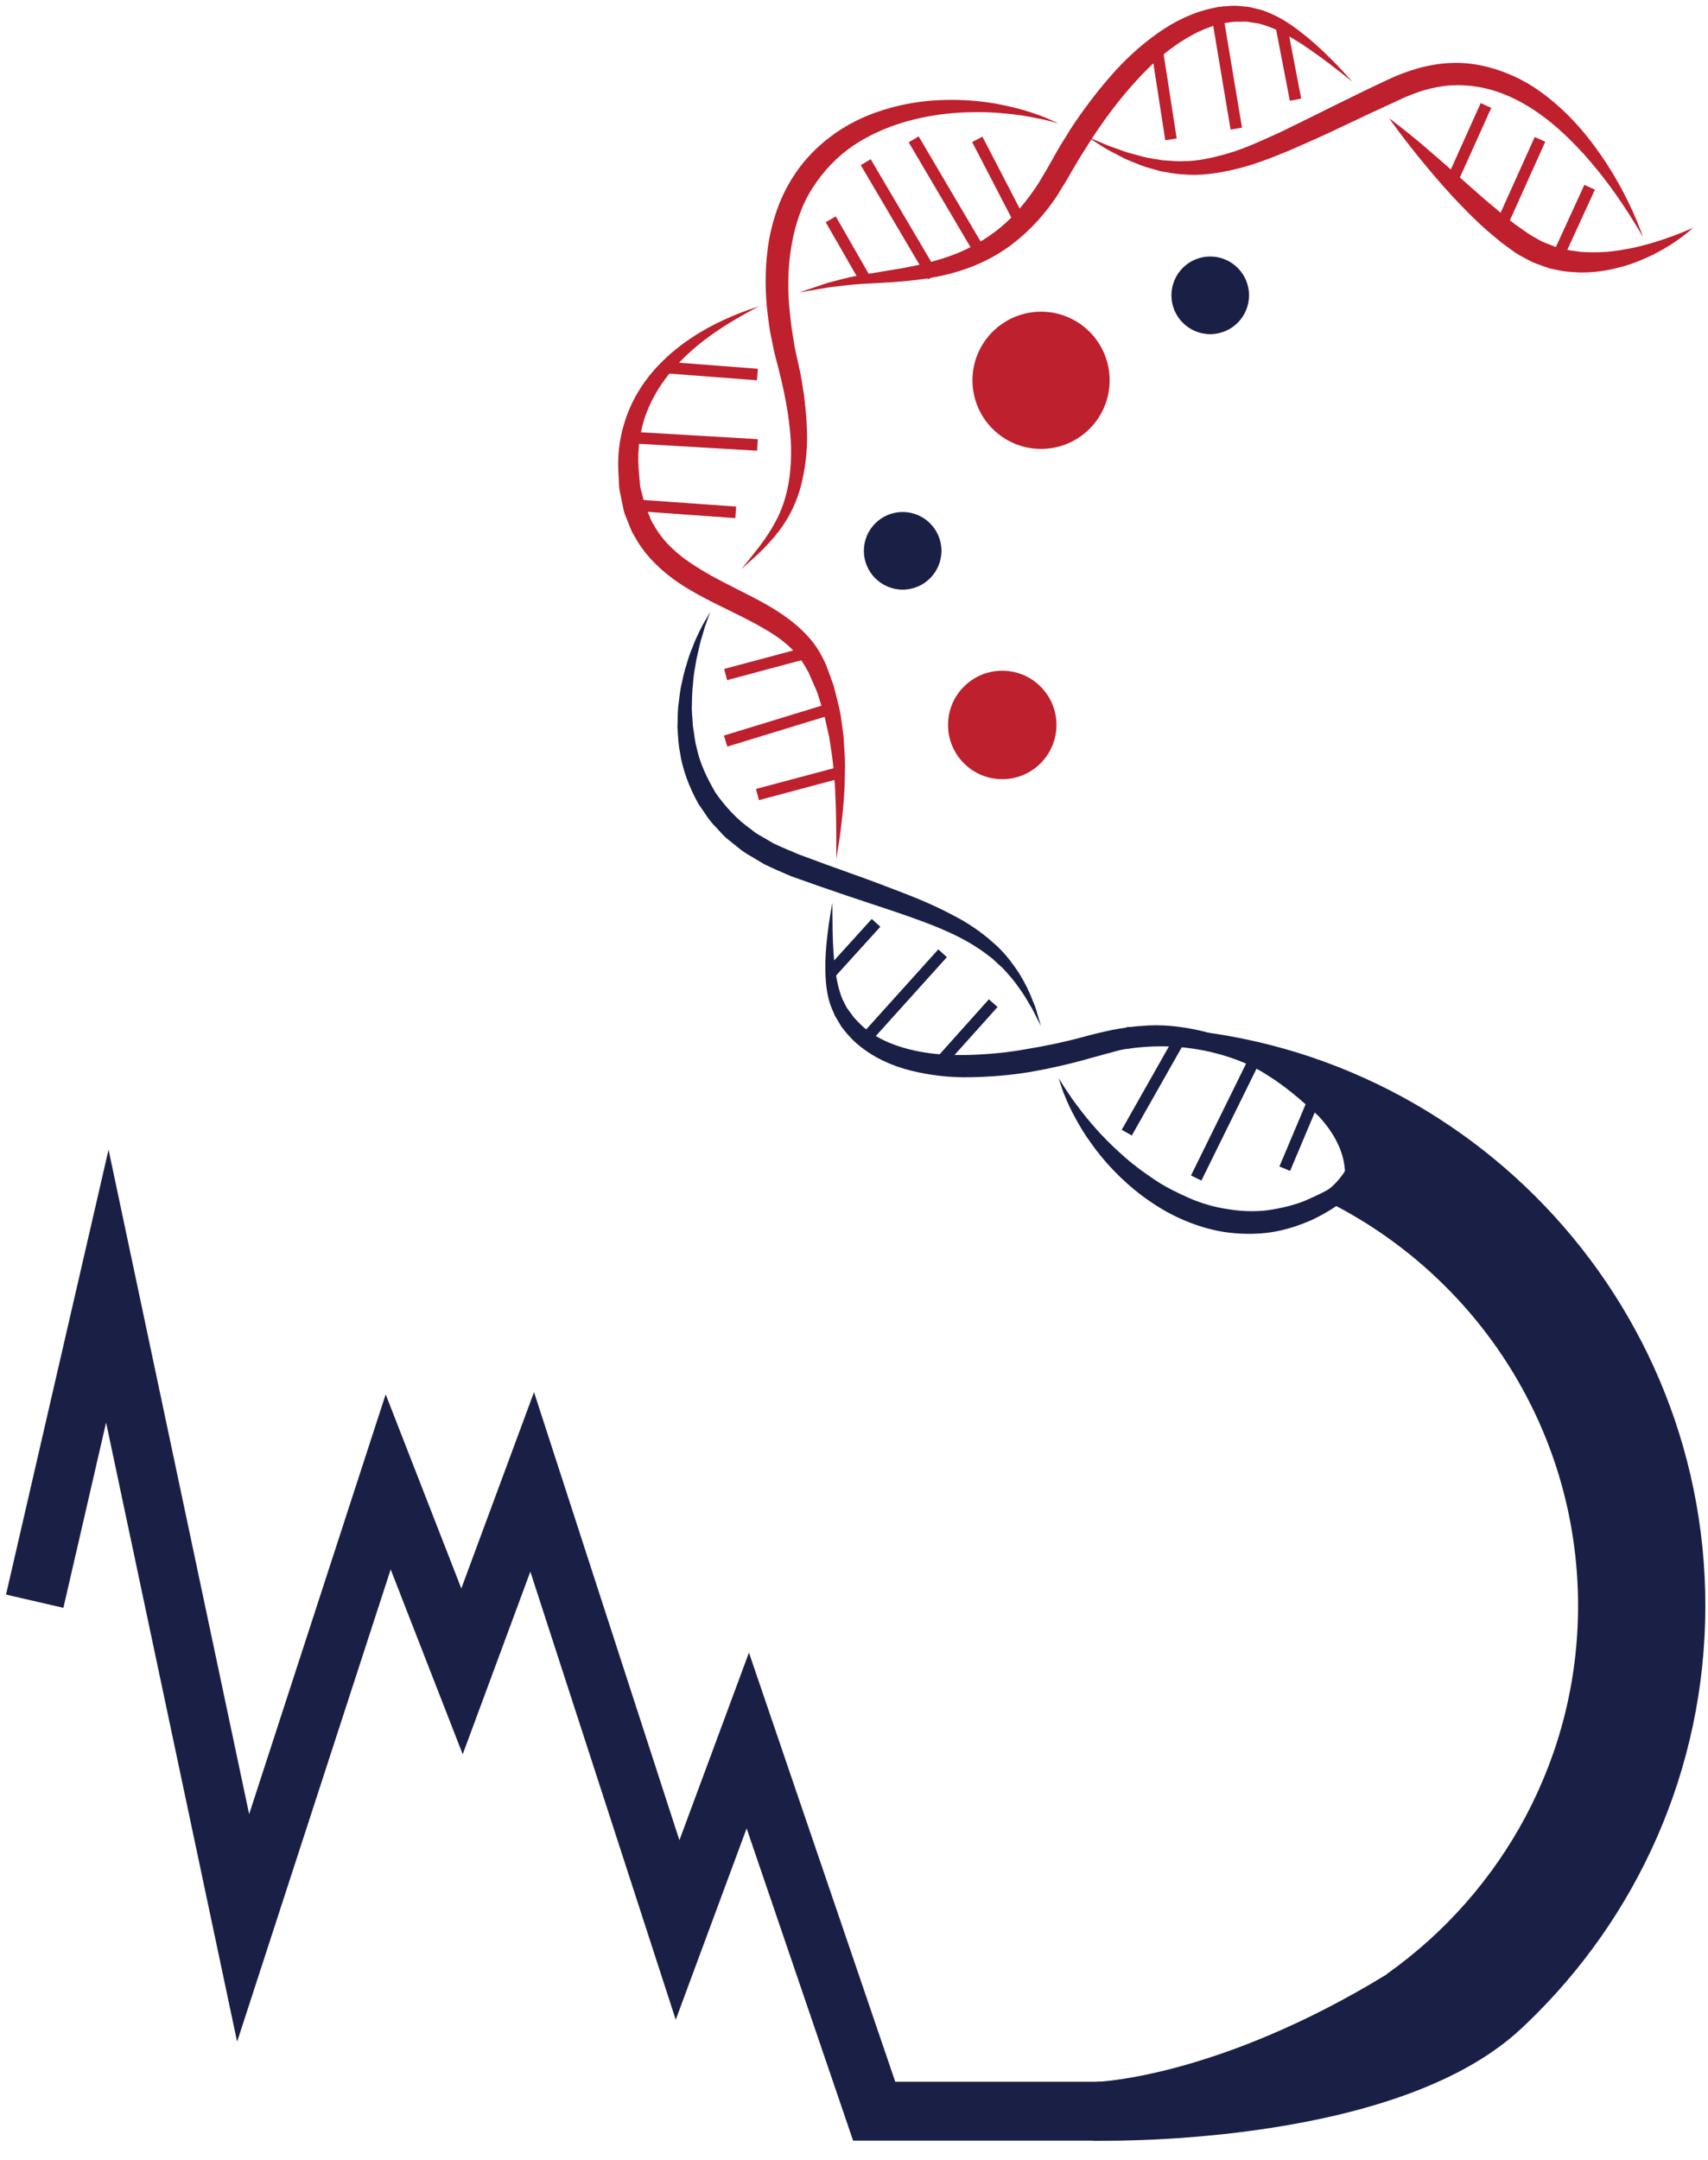 <?xml version="1.0" encoding="UTF-8"?>
<svg width="87px" height="110px" viewBox="0 0 87 110" version="1.1" xmlns="http://www.w3.org/2000/svg" xmlns:xlink="http://www.w3.org/1999/xlink">
    <!-- Generator: Sketch 41.1 (35376) - http://www.bohemiancoding.com/sketch -->
    <title>Group 2</title>
    <desc>Created with Sketch.</desc>
    <defs></defs>
    <g id="Page-1" stroke="none" stroke-width="1" fill="none" fill-rule="evenodd">
        <g id="Clipped" transform="translate(-108, -179)">
            <g id="Group" transform="translate(108, 179)">
                <g id="Group-2">
                    <path d="M55.376,6.964 C55.376,6.964 55.496,7.015 55.723,7.11 C55.949,7.199 56.275,7.36 56.703,7.51 C56.914,7.584 57.15,7.668 57.405,7.758 C57.665,7.829 57.946,7.906 58.248,7.988 C58.548,8.067 58.877,8.1 59.215,8.162 C59.559,8.174 59.914,8.233 60.288,8.207 C61.035,8.211 61.83,8.022 62.652,7.783 C63.477,7.536 64.316,7.136 65.191,6.744 C66.929,5.904 68.787,4.947 70.684,4.061 C71.633,3.611 72.77,3.251 73.882,3.209 C75,3.151 76.097,3.432 77.045,3.853 C78.005,4.273 78.805,4.881 79.49,5.506 C80.178,6.129 80.74,6.797 81.215,7.438 C82.168,8.719 82.766,9.899 83.148,10.733 C83.526,11.569 83.684,12.07 83.684,12.07 C83.684,12.07 83.434,11.609 82.941,10.844 C82.447,10.082 81.713,9.01 80.691,7.865 C79.666,6.742 78.334,5.495 76.637,4.807 C75.793,4.465 74.868,4.297 73.936,4.347 C72.99,4.402 72.107,4.686 71.18,5.13 C70.236,5.559 69.299,6.002 68.372,6.443 C67.449,6.887 66.521,7.298 65.613,7.69 C64.697,8.068 63.796,8.416 62.887,8.627 C61.983,8.838 61.092,8.961 60.273,8.88 C59.865,8.868 59.48,8.779 59.117,8.72 C58.764,8.613 58.423,8.537 58.119,8.419 C57.818,8.295 57.535,8.192 57.28,8.074 C57.033,7.945 56.805,7.826 56.6,7.719 C56.188,7.511 55.905,7.29 55.692,7.166 C55.485,7.034 55.376,6.964 55.376,6.964 Z" id="Shape" fill="#BE202E"></path>
                    <path d="M37.766,28.982 C37.766,28.982 38.122,28.552 38.711,27.793 C38.998,27.41 39.328,26.931 39.616,26.349 C39.905,25.764 40.114,25.06 40.219,24.275 C40.317,23.488 40.327,22.621 40.215,21.706 C40.118,20.791 39.92,19.832 39.675,18.847 C39.612,18.601 39.547,18.353 39.481,18.103 L39.424,17.874 L39.385,17.679 L39.307,17.289 C39.192,16.781 39.124,16.201 39.062,15.641 C38.959,14.522 38.977,13.359 39.174,12.208 C39.387,11.063 39.787,9.925 40.435,8.949 C41.069,7.962 41.934,7.166 42.859,6.573 C43.791,5.984 44.791,5.619 45.75,5.392 C46.711,5.16 47.639,5.084 48.489,5.086 C49.338,5.085 50.111,5.171 50.784,5.291 C51.457,5.417 52.033,5.562 52.496,5.719 C52.961,5.867 53.315,6.013 53.551,6.121 C53.789,6.226 53.915,6.283 53.915,6.283 C53.915,6.283 53.782,6.248 53.531,6.181 C53.283,6.111 52.909,6.035 52.439,5.947 C51.969,5.853 51.389,5.793 50.729,5.738 C50.067,5.697 49.321,5.698 48.516,5.763 C46.916,5.902 45.043,6.347 43.428,7.439 C42.628,7.99 41.936,8.718 41.395,9.561 C40.848,10.405 40.514,11.397 40.332,12.418 C40.145,13.44 40.113,14.502 40.196,15.545 C40.254,16.064 40.287,16.559 40.385,17.095 L40.448,17.489 L40.479,17.683 L40.481,17.696 C40.491,17.738 40.47,17.653 40.475,17.666 L40.479,17.69 L40.491,17.74 L40.512,17.837 C40.57,18.099 40.627,18.358 40.684,18.616 C40.809,19.127 40.874,19.647 40.958,20.147 C41.008,20.656 41.079,21.15 41.09,21.639 C41.156,22.613 41.064,23.554 40.881,24.395 C40.702,25.239 40.385,25.98 40.009,26.566 C39.637,27.157 39.227,27.597 38.889,27.947 C38.544,28.293 38.254,28.541 38.063,28.715 C37.87,28.888 37.766,28.982 37.766,28.982 Z" id="Shape" fill="#BE202E"></path>
                    <path d="M53.027,52.264 C53.027,52.264 52.972,52.156 52.869,51.95 C52.759,51.748 52.625,51.433 52.399,51.076 C52.194,50.707 51.904,50.284 51.545,49.828 C51.346,49.616 51.167,49.367 50.916,49.16 C50.799,49.051 50.678,48.939 50.555,48.825 C50.422,48.722 50.285,48.618 50.144,48.511 C49.574,48.1 48.91,47.723 48.157,47.399 C47.414,47.064 46.59,46.778 45.731,46.479 C44.865,46.19 43.969,45.891 43.06,45.588 C42.146,45.278 41.219,44.955 40.294,44.623 C39.779,44.402 39.384,44.233 38.922,44.008 L38.238,43.602 C38.009,43.469 37.787,43.33 37.593,43.16 L36.995,42.68 C36.804,42.51 36.642,42.309 36.467,42.127 C36.101,41.774 35.856,41.327 35.57,40.93 C35.096,40.069 34.757,39.172 34.632,38.293 C34.545,37.86 34.534,37.428 34.506,37.018 C34.529,36.606 34.506,36.208 34.567,35.832 C34.611,35.456 34.648,35.098 34.734,34.763 C34.799,34.426 34.881,34.114 34.976,33.824 C35.058,33.532 35.147,33.262 35.252,33.02 C35.346,32.776 35.432,32.553 35.531,32.36 C35.709,31.963 35.879,31.669 36,31.473 C36.115,31.274 36.177,31.168 36.177,31.168 C36.177,31.168 36.135,31.284 36.056,31.5 C36.017,31.608 35.97,31.741 35.914,31.896 C35.865,32.055 35.812,32.237 35.751,32.442 C35.683,32.643 35.634,32.872 35.578,33.121 C35.516,33.368 35.457,33.636 35.416,33.928 C35.359,34.215 35.318,34.523 35.297,34.849 C35.256,35.172 35.248,35.515 35.244,35.869 C35.217,36.225 35.279,36.593 35.294,36.971 C35.357,37.344 35.386,37.735 35.494,38.118 C35.661,38.901 36.027,39.653 36.453,40.383 C36.945,41.076 37.533,41.733 38.273,42.248 C38.444,42.397 38.633,42.51 38.827,42.616 L39.398,42.951 C39.811,43.149 40.321,43.356 40.703,43.518 C41.614,43.86 42.528,44.193 43.433,44.514 C44.34,44.835 45.226,45.17 46.09,45.507 C46.953,45.838 47.779,46.203 48.543,46.612 C49.312,47 49.998,47.481 50.569,47.988 C51.155,48.483 51.573,49.057 51.909,49.567 C52.232,50.088 52.457,50.57 52.611,50.979 C52.79,51.375 52.853,51.707 52.925,51.926 C52.992,52.147 53.027,52.264 53.027,52.264 Z" id="Shape" fill="#1A1F46"></path>
                    <path d="M71.977,56.722 C71.977,56.722 71.809,57.049 71.501,57.611 C71.34,57.887 71.125,58.217 70.874,58.594 C70.6,58.951 70.311,59.377 69.921,59.782 C69.737,59.994 69.536,60.205 69.311,60.412 C69.096,60.629 68.854,60.832 68.594,61.03 C68.088,61.442 67.492,61.809 66.838,62.121 C66.176,62.414 65.451,62.655 64.686,62.765 C63.922,62.871 63.131,62.855 62.358,62.743 C61.586,62.618 60.838,62.382 60.148,62.071 C59.454,61.765 58.819,61.369 58.246,60.95 C57.101,60.098 56.205,59.116 55.563,58.2 C55.231,57.748 54.973,57.306 54.758,56.907 C54.541,56.511 54.376,56.154 54.258,55.854 C54.128,55.557 54.055,55.315 54.001,55.151 C53.948,54.987 53.919,54.901 53.919,54.901 C53.919,54.901 53.968,54.978 54.059,55.123 C54.147,55.271 54.286,55.48 54.464,55.742 C54.637,56.007 54.87,56.315 55.137,56.662 C55.407,57.006 55.723,57.383 56.088,57.772 C56.451,58.164 56.87,58.56 57.325,58.96 C57.78,59.362 58.297,59.731 58.836,60.096 C59.381,60.459 59.985,60.754 60.6,61.025 C61.219,61.293 61.876,61.482 62.543,61.578 C63.207,61.689 63.883,61.717 64.541,61.637 C65.194,61.545 65.834,61.401 66.432,61.168 C67.018,60.916 67.588,60.651 68.084,60.315 C68.211,60.233 68.336,60.153 68.458,60.073 C68.575,59.985 68.691,59.898 68.803,59.813 C69.039,59.651 69.253,59.476 69.452,59.298 C69.866,58.961 70.207,58.606 70.53,58.308 C70.822,57.985 71.098,57.717 71.31,57.478 C71.727,56.993 71.977,56.722 71.977,56.722 Z" id="Shape" fill="#1A1F46"></path>
                    <path d="M42.395,45.984 C42.395,45.984 42.401,46.49 42.411,47.376 C42.417,47.816 42.438,48.351 42.491,48.954 C42.56,49.55 42.645,50.234 42.908,50.881 C42.982,51.025 43.057,51.171 43.133,51.322 C43.249,51.481 43.369,51.644 43.488,51.808 C43.744,52.09 43.98,52.336 44.319,52.569 C44.962,53.029 45.77,53.329 46.639,53.515 C47.51,53.703 48.451,53.752 49.41,53.724 C50.37,53.693 51.348,53.601 52.319,53.423 C53.293,53.261 54.261,53.06 55.206,52.8 L55.558,52.706 L55.938,52.611 C56.177,52.556 56.416,52.502 56.654,52.449 C57.147,52.364 57.674,52.271 58.165,52.248 C59.153,52.152 60.123,52.27 61.01,52.46 C61.903,52.645 62.7,52.99 63.385,53.367 C64.08,53.736 64.648,54.174 65.123,54.585 C65.602,54.99 65.971,55.394 66.267,55.726 C66.565,56.058 66.776,56.338 66.92,56.527 C67.061,56.718 67.138,56.82 67.138,56.82 C67.138,56.82 66.776,56.463 66.104,55.892 C65.767,55.611 65.352,55.279 64.849,54.943 C64.346,54.607 63.76,54.259 63.087,53.974 C62.415,53.687 61.662,53.443 60.844,53.324 C60.027,53.209 59.153,53.167 58.255,53.283 C58.029,53.295 57.811,53.339 57.59,53.38 C57.367,53.427 57.156,53.445 56.918,53.513 C56.453,53.64 55.981,53.768 55.505,53.898 C54.535,54.179 53.529,54.406 52.514,54.586 C51.495,54.757 50.456,54.843 49.427,54.861 C48.401,54.884 47.374,54.765 46.404,54.525 C45.433,54.285 44.515,53.863 43.783,53.263 C43.422,52.979 43.083,52.597 42.833,52.242 C42.729,52.066 42.627,51.894 42.526,51.724 C42.413,51.477 42.352,51.312 42.274,51.109 C42.033,50.319 42.039,49.595 42.042,48.968 C42.059,48.341 42.122,47.804 42.178,47.362 C42.232,46.92 42.295,46.578 42.333,46.343 C42.375,46.109 42.395,45.984 42.395,45.984 Z" id="Shape" fill="#1A1F46"></path>
                    <path d="M38.689,15.592 C38.689,15.592 38.176,15.838 37.335,16.339 C36.501,16.843 35.31,17.617 34.241,18.852 C33.713,19.469 33.237,20.211 32.918,21.059 C32.6,21.901 32.463,22.882 32.526,23.83 C32.549,24.094 32.571,24.36 32.595,24.626 C32.608,24.903 32.705,25.102 32.752,25.346 L32.836,25.696 C32.868,25.813 32.933,25.924 32.979,26.039 C33.088,26.26 33.146,26.51 33.292,26.715 C33.766,27.594 34.551,28.292 35.458,28.856 C36.356,29.436 37.365,29.903 38.364,30.423 C39.362,30.938 40.368,31.545 41.153,32.409 C41.553,32.838 41.846,33.334 42.079,33.868 C42.167,34.108 42.254,34.343 42.34,34.576 L42.465,34.926 L42.561,35.301 C42.687,35.797 42.817,36.278 42.865,36.74 C42.897,36.972 42.928,37.199 42.96,37.423 C42.981,37.647 42.988,37.867 43.002,38.082 C43.034,38.512 43.052,38.923 43.037,39.315 C43.03,39.704 43.03,40.074 42.999,40.42 C42.961,41.113 42.891,41.71 42.829,42.201 C42.778,42.694 42.699,43.076 42.664,43.338 C42.622,43.6 42.599,43.74 42.599,43.74 C42.599,43.74 42.598,43.175 42.595,42.188 C42.592,41.696 42.58,41.099 42.546,40.417 C42.542,40.077 42.502,39.716 42.467,39.337 C42.444,38.957 42.397,38.562 42.33,38.153 C42.298,37.947 42.274,37.738 42.235,37.526 C42.188,37.317 42.139,37.105 42.089,36.887 C42.008,36.447 41.868,36.024 41.729,35.59 L41.627,35.261 L41.481,34.922 C41.381,34.695 41.28,34.463 41.178,34.231 C40.969,33.856 40.733,33.444 40.391,33.115 C39.733,32.428 38.811,31.931 37.845,31.436 C36.874,30.943 35.825,30.479 34.821,29.846 C33.829,29.216 32.875,28.362 32.299,27.27 C32.129,27.014 32.051,26.717 31.928,26.442 C31.877,26.299 31.811,26.166 31.776,26.018 L31.681,25.571 C31.631,25.28 31.536,24.965 31.532,24.703 C31.519,24.435 31.506,24.168 31.493,23.905 C31.449,22.746 31.688,21.674 32.107,20.726 C32.52,19.779 33.124,19.004 33.749,18.393 C34.374,17.774 35.028,17.315 35.623,16.948 C36.223,16.59 36.77,16.324 37.228,16.131 C37.684,15.933 38.054,15.803 38.304,15.721 C38.555,15.637 38.689,15.592 38.689,15.592 Z" id="Shape" fill="#BE202E"></path>
                    <path d="M68.891,4.169 C68.891,4.169 68.467,3.819 67.707,3.242 C67.329,2.951 66.859,2.615 66.315,2.247 C65.763,1.899 65.121,1.514 64.399,1.279 C64.32,1.258 64.196,1.215 64.15,1.205 C64.047,1.189 63.942,1.172 63.836,1.155 L63.518,1.106 C63.416,1.096 63.325,1.106 63.227,1.106 C63.035,1.106 62.841,1.098 62.631,1.139 C62.424,1.166 62.215,1.19 62.008,1.261 C61.173,1.481 60.354,1.944 59.578,2.527 C58.801,3.113 58.086,3.85 57.409,4.643 C56.735,5.439 56.103,6.299 55.526,7.201 C55.242,7.653 54.946,8.1 54.684,8.566 L54.266,9.281 L53.842,9.971 C53.214,10.925 52.437,11.764 51.577,12.421 C50.714,13.086 49.748,13.54 48.811,13.82 C47.873,14.111 46.964,14.236 46.137,14.315 C45.31,14.395 44.557,14.418 43.897,14.459 C43.241,14.498 42.672,14.586 42.193,14.639 C41.252,14.8 40.715,14.893 40.715,14.893 C40.715,14.893 41.238,14.717 42.151,14.407 C42.612,14.293 43.176,14.12 43.843,14.01 C44.498,13.901 45.238,13.777 46.045,13.644 C46.839,13.496 47.684,13.301 48.527,12.988 C49.37,12.676 50.192,12.212 50.936,11.604 C51.686,10.992 52.314,10.218 52.87,9.379 L53.285,8.684 L53.68,7.988 C53.944,7.502 54.245,7.033 54.539,6.56 C55.15,5.627 55.825,4.732 56.551,3.898 C57.274,3.059 58.09,2.313 58.968,1.691 C59.842,1.07 60.816,0.604 61.813,0.406 C62.059,0.342 62.311,0.324 62.559,0.31 C62.799,0.279 63.056,0.295 63.307,0.324 C63.428,0.336 63.557,0.344 63.669,0.363 L63.983,0.441 C64.086,0.467 64.188,0.494 64.289,0.519 C64.446,0.565 64.513,0.604 64.627,0.646 C65.444,0.985 66.051,1.465 66.58,1.887 C67.1,2.32 67.522,2.726 67.861,3.067 C68.204,3.407 68.454,3.688 68.627,3.877 C68.799,4.067 68.891,4.169 68.891,4.169 Z" id="Shape" fill="#BE202E"></path>
                    <path d="M86.236,11.601 C86.236,11.601 86.026,11.807 85.609,12.114 C85.4,12.265 85.142,12.449 84.829,12.626 C84.517,12.811 84.158,13.01 83.741,13.18 C83.33,13.362 82.867,13.532 82.357,13.65 C81.849,13.779 81.295,13.866 80.71,13.874 C80.418,13.891 80.119,13.848 79.814,13.834 C79.512,13.799 79.209,13.727 78.904,13.662 C78.609,13.553 78.304,13.457 78.015,13.329 C77.732,13.172 77.457,13.047 77.166,12.858 L76.465,12.342 C76.23,12.148 75.998,11.954 75.767,11.76 C75.325,11.372 74.918,10.971 74.535,10.576 C73.763,9.79 73.099,9.016 72.543,8.34 C71.429,6.995 70.762,6.026 70.762,6.026 C70.762,6.026 71.715,6.719 73.027,7.868 C73.69,8.433 74.439,9.116 75.25,9.823 C75.644,10.188 76.086,10.525 76.501,10.889 C76.711,11.059 76.924,11.229 77.137,11.399 L77.846,11.897 C78.039,12.026 78.291,12.151 78.508,12.282 C78.743,12.391 78.989,12.473 79.226,12.572 C79.479,12.623 79.723,12.703 79.972,12.752 C80.226,12.778 80.474,12.838 80.728,12.84 C81.23,12.858 81.726,12.852 82.197,12.788 C82.431,12.759 82.662,12.725 82.882,12.678 C83.105,12.64 83.321,12.598 83.525,12.541 C83.935,12.441 84.312,12.329 84.641,12.219 C84.972,12.108 85.261,12.002 85.496,11.911 C85.968,11.727 86.236,11.601 86.236,11.601 Z" id="Shape" fill="#BE202E"></path>
                    <polygon id="Shape" fill="#BE202E" points="79.569 13.301 79.033 13.056 80.703 9.414 81.239 9.66"></polygon>
                    <polygon id="Shape" fill="#BE202E" points="76.837 11.381 76.299 11.14 78.174 6.976 78.711 7.218"></polygon>
                    <polygon id="Shape" fill="#BE202E" points="74.084 9.657 73.547 9.416 75.422 5.252 75.96 5.493"></polygon>
                    <polygon id="Shape" fill="#BE202E" points="65.701 5.133 64.972 1.357 65.553 1.244 66.279 5.022"></polygon>
                    <polygon id="Shape" fill="#BE202E" points="59.355 7.142 58.627 2.438 59.209 2.348 59.937 7.052"></polygon>
                    <polygon id="Shape" fill="#BE202E" points="62.682 6.599 61.72 0.852 62.303 0.754 63.264 6.501"></polygon>
                    <polygon id="Shape" fill="#BE202E" points="51.733 11.504 49.518 7.233 50.042 6.961 52.257 11.233"></polygon>
                    <polygon id="Shape" fill="#BE202E" points="49.715 13.063 46.285 7.247 46.795 6.948 50.223 12.764"></polygon>
                    <polygon id="Shape" fill="#BE202E" points="47.273 14.226 43.844 8.409 44.351 8.11 47.781 13.926"></polygon>
                    <polygon id="Shape" fill="#BE202E" points="43.843 14.422 42.059 11.315 42.571 11.021 44.354 14.129"></polygon>
                    <polygon id="Shape" fill="#BE202E" points="38.559 19.368 33.705 18.996 33.748 18.408 38.604 18.781"></polygon>
                    <polygon id="Shape" fill="#BE202E" points="38.565 22.954 32.227 22.582 32.261 21.993 38.599 22.366"></polygon>
                    <polygon id="Shape" fill="#BE202E" points="37.455 26.387 32.224 26.014 32.265 25.427 37.498 25.799"></polygon>
                    <polygon id="Shape" fill="#BE202E" points="37.036 34.636 36.885 34.067 41.094 32.942 41.246 33.511"></polygon>
                    <polygon id="Shape" fill="#BE202E" points="38.658 40.75 38.506 40.18 42.716 39.055 42.867 39.623"></polygon>
                    <polygon id="Shape" fill="#BE202E" points="37.048 38.022 36.874 37.46 42.242 35.816 42.414 36.38"></polygon>
                    <polygon id="Shape" fill="#1A1F46" points="42.52 49.756 42.083 49.36 44.405 46.801 44.842 47.197"></polygon>
                    <polygon id="Shape" fill="#1A1F46" points="48.01 54.408 47.573 54.015 50.371 50.891 50.811 51.285"></polygon>
                    <polygon id="Shape" fill="#1A1F46" points="44.279 53.13 43.842 52.735 47.793 48.35 48.231 48.744"></polygon>
                    <polygon id="Shape" fill="#1A1F46" points="57.65 57.828 57.137 57.538 59.987 52.505 60.5 52.795"></polygon>
                    <polygon id="Shape" fill="#1A1F46" points="65.713 59.633 65.17 59.405 66.594 56.023 67.138 56.252"></polygon>
                    <polygon id="Shape" fill="#1A1F46" points="61.195 60.124 60.666 59.863 63.514 54.081 64.044 54.342"></polygon>
                    <path d="M56.522,19.369 C56.522,21.298 54.958,22.862 53.028,22.862 C51.098,22.862 49.534,21.298 49.534,19.369 C49.534,17.439 51.098,15.874 53.028,15.874 C54.958,15.874 56.522,17.439 56.522,19.369 Z" id="Shape" fill="#BE202E"></path>
                    <path d="M47.954,28.051 C47.954,29.143 47.071,30.028 45.979,30.028 C44.888,30.028 44.003,29.143 44.003,28.051 C44.003,26.96 44.888,26.075 45.979,26.075 C47.071,26.075 47.954,26.96 47.954,28.051 Z" id="Shape" fill="#1A1F46"></path>
                    <path d="M63.622,15.04 C63.622,16.132 62.736,17.017 61.644,17.017 C60.554,17.017 59.669,16.132 59.669,15.04 C59.669,13.949 60.554,13.063 61.644,13.063 C62.736,13.063 63.622,13.949 63.622,15.04 Z" id="Shape" fill="#1A1F46"></path>
                    <path d="M53.813,36.919 C53.813,38.443 52.577,39.682 51.051,39.682 C49.526,39.682 48.29,38.443 48.29,36.919 C48.29,35.395 49.526,34.158 51.051,34.158 C52.577,34.158 53.813,35.395 53.813,36.919 Z" id="Shape" fill="#BE202E"></path>
                    <path d="M66.926,56.598 C67.547,57.202 68.436,58.287 68.508,59.633 C68.508,59.633 68.093,60.408 67.115,60.949 C74.944,64.618 80.382,72.57 80.382,81.774 C80.382,89.521 76.522,96.373 70.63,100.538 L70.646,100.543 C62,105.833 55.848,106.024 55.848,106.024 L55.666,109.018 C55.666,109.018 70.416,109.416 77.123,103.636 C77.147,103.616 77.168,103.595 77.192,103.575 C77.379,103.41 77.565,103.243 77.744,103.068 C83.362,97.7 86.865,90.139 86.865,81.774 C86.865,65.522 73.645,52.301 57.395,52.301 L57.395,53.417 C62.305,52.688 65.749,55.184 66.926,56.598 Z" id="Shape" fill="#1A1F46"></path>
                    <polygon id="Shape" fill="#1A1F46" points="56.084 109.018 43.455 109.018 38.031 93.115 34.42 102.858 27.014 80.039 23.569 89.341 19.9 79.926 12.078 103.978 5.404 72.447 3.229 81.882 0.307 81.208 5.529 58.55 12.691 92.39 19.645 71.01 23.498 80.896 27.201 70.897 34.607 93.719 38.149 84.165 45.602 106.018 56.084 106.018"></polygon>
                </g>
            </g>
        </g>
    </g>
</svg>
